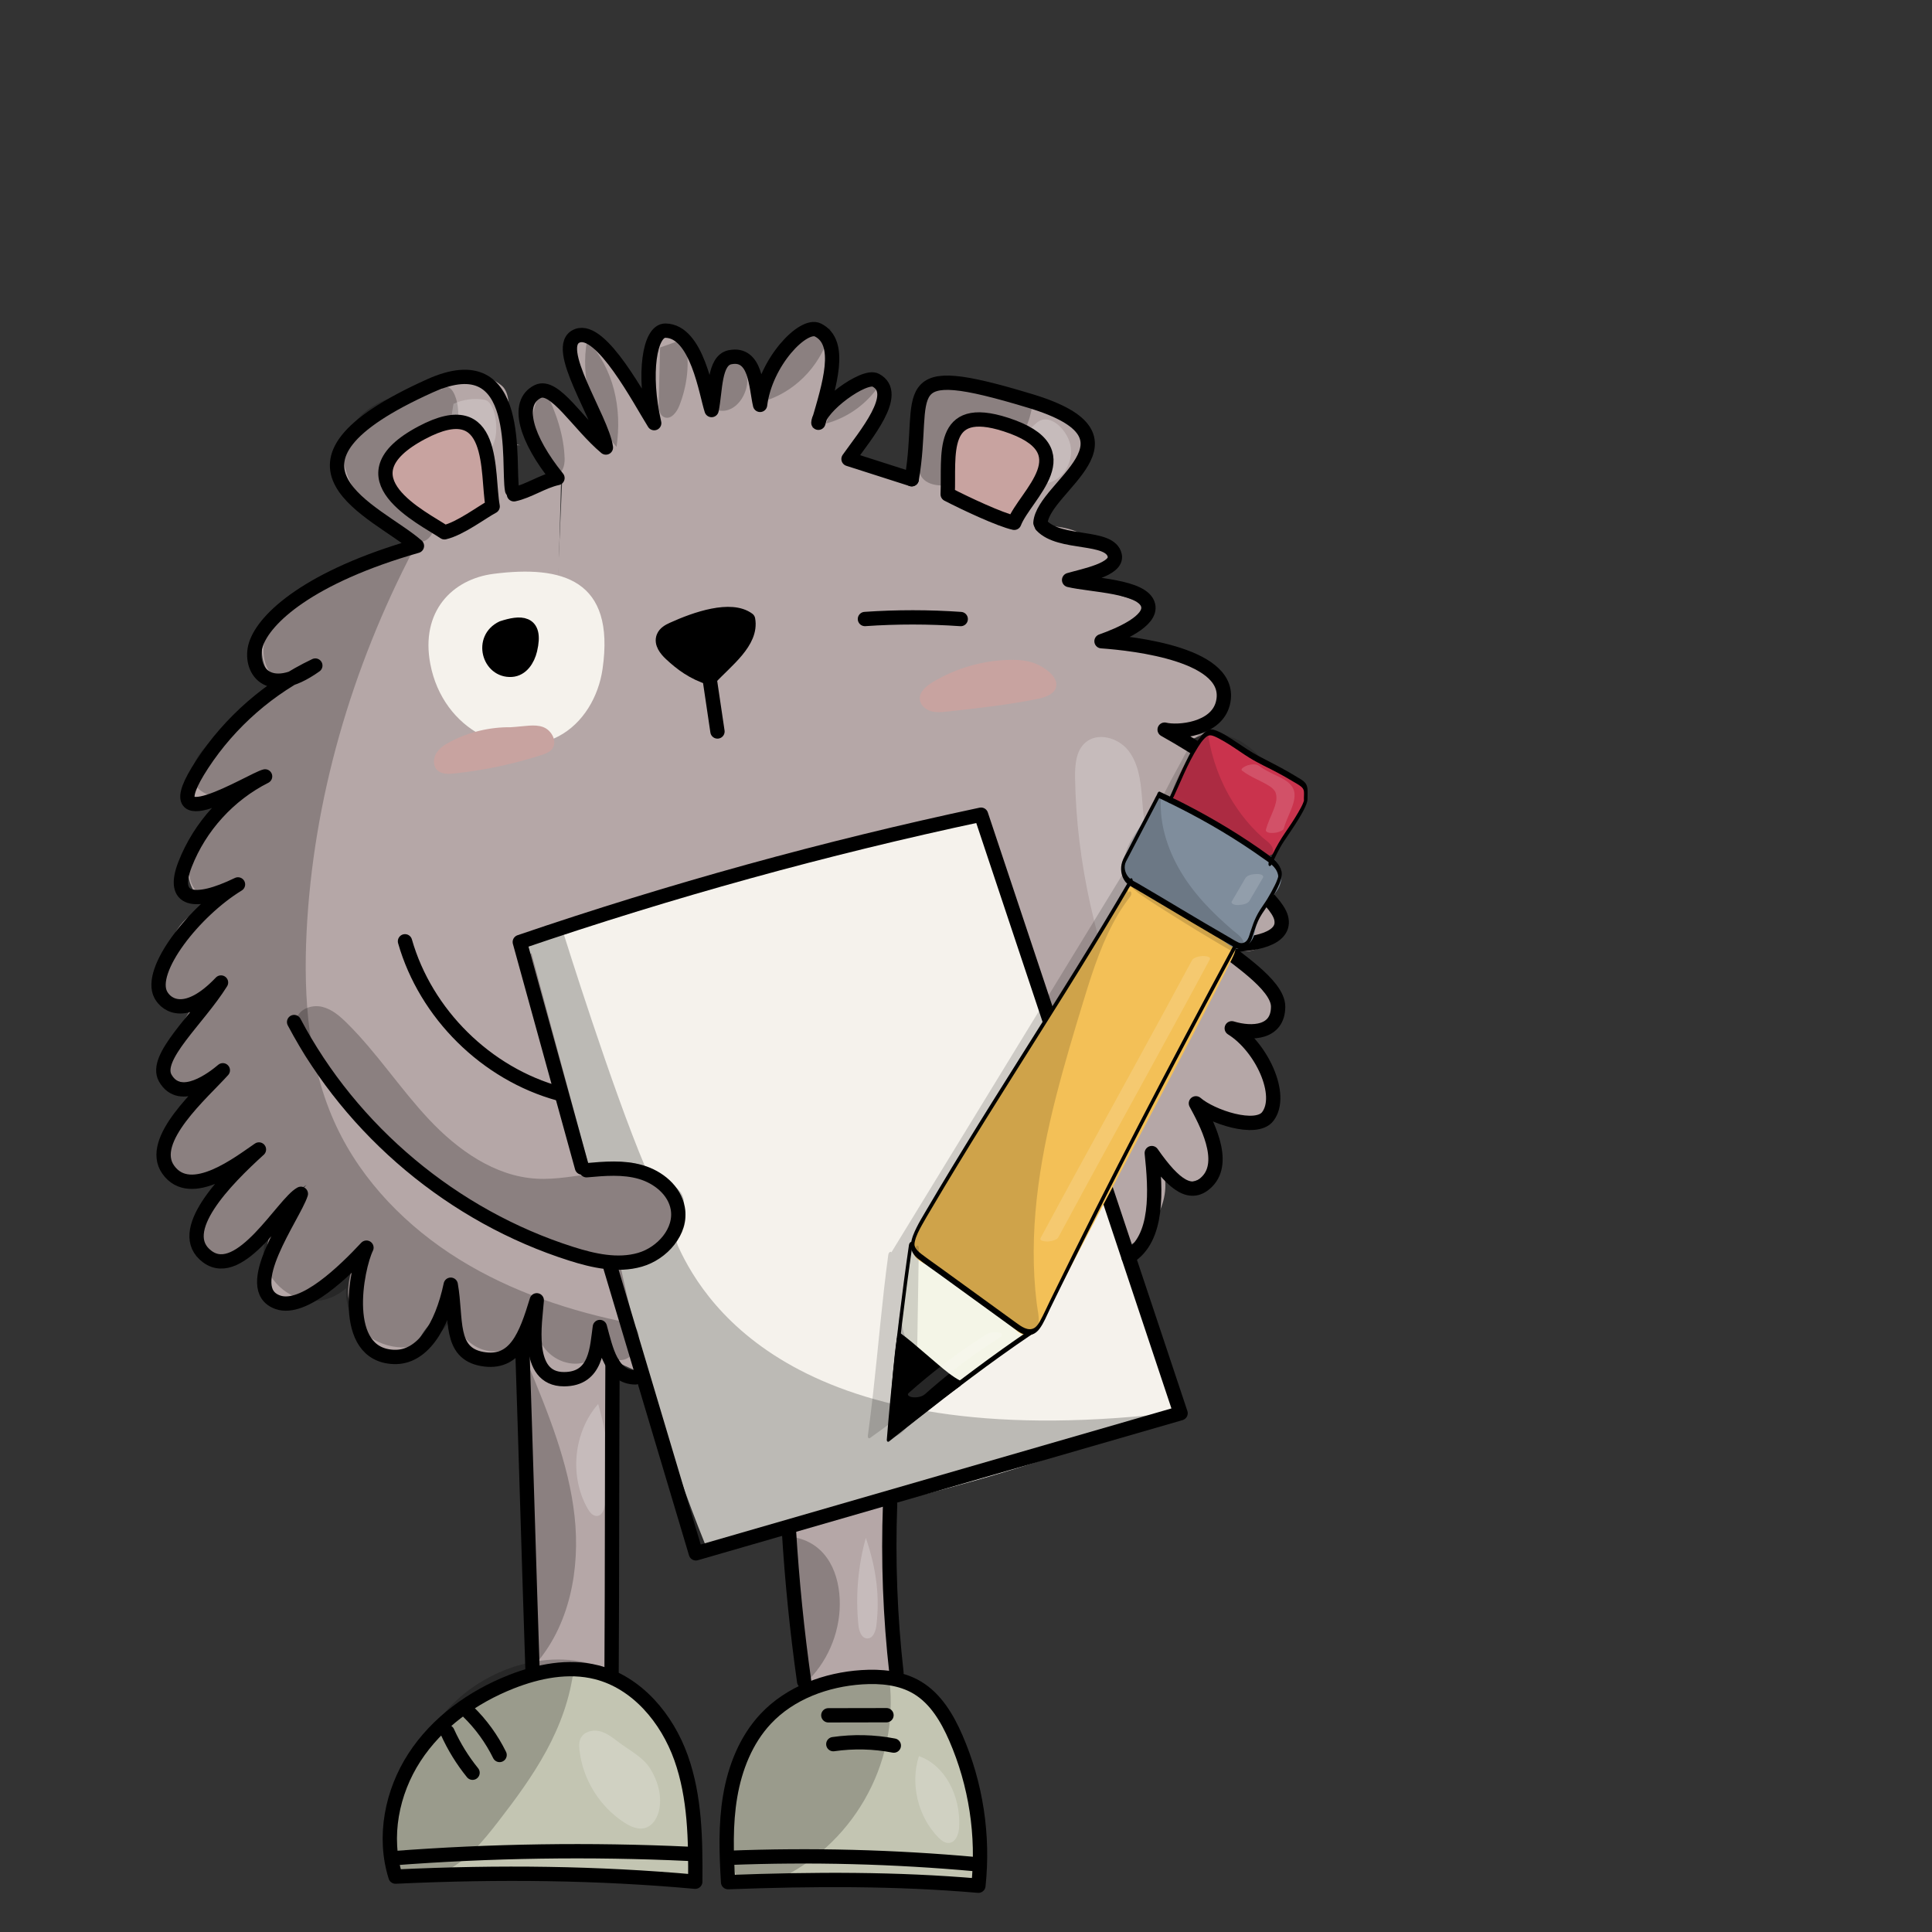 <?xml version="1.0" encoding="utf-8"?>
<!-- Generator: Adobe Adobe Illustrator 24.2.0, SVG Export Plug-In . SVG Version: 6.00 Build 0)  -->
<svg version="1.1" xmlns="http://www.w3.org/2000/svg" xmlns:xlink="http://www.w3.org/1999/xlink" x="0px" y="0px"
	 viewBox="0 0 1080 1080" style="enable-background:new 0 0 1080 1080;" xml:space="preserve">
<rect x="0" y="0" width="1080" height="1080" fill="#333333" stroke="none"/>
<style type="text/css">
	.st0{fill:#B5A7A7;}
	.st1{fill:#F5F2EC;}
	.st2{fill:#C8A3A0;}
	.st3{opacity:0.231;}
	.st4{opacity:0.231;fill:#FFFFFF;}
	.st5{fill:#FFFFFF;stroke:#000000;stroke-width:8;stroke-linecap:round;stroke-linejoin:round;stroke-miterlimit:10;}
	.st6{fill:none;stroke:#000000;stroke-width:8;stroke-linecap:round;stroke-linejoin:round;stroke-miterlimit:10;}
	.st7{fill:#C8A3A0;stroke:#000000;stroke-width:8;stroke-linecap:round;stroke-linejoin:round;stroke-miterlimit:10;}
	.st8{stroke:#000000;stroke-width:8;stroke-linecap:round;stroke-linejoin:round;stroke-miterlimit:10;}
	.st9{fill:#C3C5B2;stroke:#000000;stroke-width:8;stroke-linecap:round;stroke-linejoin:round;stroke-miterlimit:10;}
	.st10{opacity:0.212;fill:#FFFFFF;}
	.st11{opacity:0.212;}
	.st12{opacity:0.161;}
	.st13{fill:#F4F5E7;}
	.st14{fill:#F3C057;}
	.st15{fill:#7F8D9C;}
	.st16{fill:#CA334D;}
	.st17{fill:#CA344E;}
	.st18{opacity:0.149;}
	.st19{fill:#FFFFFF;}
</style>
<g id="Ebene_4">
	<path class="st0" d="M292.98,750.42c-0.91,62.18,2.08,124.41,8.97,186.21c12.29,1.32,24.58,2.64,36.87,3.96
		c1.65-59.89,3.31-119.79,4.96-179.68c30.19,14.32,62.12,24.97,94.86,31.65c0.14,50.22,3.6,100.43,10.35,150.2
		c17.39,0.83,34.78,1.67,52.17,2.5c-2.04-45.22-4.08-90.45-6.12-135.67c-1.49-32.91-0.27-71.68,26.66-90.66
		c15.64-11.02,36.01-12.03,55.14-12.38s39.38-0.75,55.6-10.9c16.22-10.15,25.5-33.95,13.67-49c-2.14,8.5,7.67,16.65,16.25,14.89
		c8.59-1.76,16.33-4.54,17.09-13.27c0.77-8.73-4.42-23.33-8.29-31.2c1.74,11.37,22.21,14.97,32.61,10.06
		c10.4-4.91,9.37-15.44,6.39-26.55c-2.99-11.11-12.38-19.72-23.05-24.01c6.79,6.57,19.44,2.89,23.8-5.49
		c4.36-8.38,1.48-14.71-4.14-22.31c-5.61-7.6-13.44-17.13-21.44-22.17c5.89,8.74,21.24,5.74,25.88-3.72
		c4.64-9.46-1.6-17.4-9.24-24.66c-7.64-7.26-15.93-14.86-25.95-18.16c12.05,5.05,32.9-5.67,35.02-18.57s-11.79-25.64-22.19-33.56
		c-10.4-7.92-23.22-11.81-35.75-15.54c12.17,5.94,30.74-5.77,30.49-19.3s-15.07-25.74-27.9-30.08c-12.83-4.34-26.77-3.29-40.26-2.18
		c7.07,3.72,24.45-9.67,25.57-17.58c1.12-7.91-12.29-8.49-19.4-12.14s-15.47-3.92-23.43-3.23c7.19,4.06,24.3-9.11,24.96-17.34
		c0.66-8.23-12.86-9.48-20.36-12.94s-16.04-3.67-24.05-4.15c3.5-9.35,11.34-16.26,17.62-24.02c6.28-7.76,11.32-18.14,7.86-27.5
		c-3.72-10.05-15.29-14.37-25.54-17.5c-10.49-3.2-20.98-6.4-31.47-9.61c-7.58-2.31-16.03-4.58-23.17-1.12
		c-9.08,4.4-11.84,16.05-11.63,26.13c0.21,10.09,2.25,20.58-1.38,29.99c-11.78-4.28-23.55-8.56-35.33-12.84
		c8.7-7.3,15.12-17.28,18.16-28.22c1.05-3.75,1.66-7.93-0.06-11.43c-2.67-5.4-10.15-6.91-15.74-4.66
		c-5.58,2.25-9.57,7.22-12.87,12.25s-6.27,10.44-10.83,14.37c1.84-14.79,9.64-29.58,11.48-44.37c0.36-2.87-5.4-6.2-7.48-8.22
		c-3.48-3.37-9.15,0.16-12.38,3.77c-9.02,10.09-16.28,21.76-21.34,34.32c-3.91-6.79-1.21-17.07-7.51-21.72
		c-5.37-3.96-13.59,0.03-16.39,6.08s-1.8,13.11-0.75,19.7c-5.09-10.63-10.18-21.25-15.27-31.88c-1.45-3.03-3.06-6.24-5.96-7.95
		c-5.74-3.39-13.51,1.31-15.77,7.57c-2.26,6.27-0.67,13.2,0.99,19.65s3.37,13.32,1.33,19.66c-9.18-12.34-18.37-24.67-27.55-37.01
		c-2.2-2.95-4.53-6.01-7.84-7.6c-3.32-1.59-7.93-1.14-9.89,1.97c-1.89,2.99-0.66,6.9,0.62,10.2c5.75,14.87,11.5,29.74,17.25,44.6
		c-6.05-10.11-14.98-18.48-25.48-23.84c-4-2.04-9.16-3.55-12.7-0.79c-3.6,2.81-3.31,8.31-2.19,12.74c2.81,11.15,8.7,21.5,16.86,29.6
		"/>
	<path class="st0" d="M313.74,265.19c-9.49,4.24-18.97,8.49-28.46,12.73c3.52-10.6-4.16-30.64-4.16-30.64s7.89-24.87-0.83-31.85
		c-15.1-12.09-37.5-5.37-54.5,3.87c-14.64,7.96-40.65,38.1-40.65,38.1s13.16,20.26,20.9,28.42c7.73,8.16,17.62,13.89,27.36,19.5
		c-24.31,7.79-49.15,15.84-69.48,31.27c-6.91,5.24-13.43,11.62-16.25,19.81c-2.82,8.2-0.94,18.52,6.25,23.36s19.23,0.98,20.39-7.62
		c-23.12,11.65-38.05,27.82-55.52,46.92c-5.55,6.06-17.13,13.53-15.18,21.51c2.33,9.52,14.69,13.5,23.99,10.42
		c9.3-3.08,16.11-10.9,22.43-18.39c-5,8.74-23.17,16.3-23.17,16.3s-14.81,16.93-19.16,26.01c-4.36,9.08-3.43,21.51,4.74,27.4
		s22.71-0.21,21.68-10.23c-7.55,8.18-17.77,13.25-27.08,19.34c-9.31,6.09-13.08,17.77-15.84,28.55s-1.59,20.65,9.49,21.7
		c10.27,0.97,18.57-8.59,22.27-18.23c-10.45,11.61-19.42,24.56-26.62,38.43c-2.77,5.34-5.3,11.75-2.72,17.19
		c3.03,6.36,11.95,7.91,18.42,5.11c6.47-2.79,11.03-8.62,15.31-14.23c-12.25,8.79-29.09,34.62-34.61,48.65s4.24,17.28,18.95,20.62
		c15.35,3.48,28.18-11.25,37.01-24.28c-14.55,9.53-26.39,23.15-33.78,38.9c-3.29,7-5.6,15.62-1.49,22.17
		c4.6,7.35,15.55,8.33,23.27,4.4c7.73-3.94,12.94-11.39,17.69-18.65c4.75-7.26,9.61-14.86,17-19.39
		c-8.38,8.35-17.04,17.14-20.7,28.39c-3.66,11.25-2.62,32.58,7.94,37.91c9.08,4.59,22.66-5.99,30.09-12.94
		c7.43-6.95,11.7-16.55,15.77-25.87c-4.83,10.39-9.75,21.17-9.95,32.63c-0.2,11.46,14.76,32.29,25.58,36.07
		c10.02,3.5,12.3-9.82,19.52-17.6s11.13-17.98,14.88-27.91c-10.17,12.82-0.87,42.55,14.98,46.64c15.85,4.09,31.41-19.21,31.78-35.85
		c0.02,0.14,0.04,0.27,0.06,0.41"/>
	<path class="st0" d="M290.87,248.88c-3.25-0.53-6.5-1.07-9.75-1.6C280.67,247.9,280.8,248.87,290.87,248.88z"/>
</g>
<g id="Ebene_8">
	<path class="st1" d="M275.96,320.77c-23.17,2.95-40.99,21.07-35.42,50.37c7.11,37.41,44.22,54.81,71.59,40.5
		c13.85-7.24,22.47-22.2,24.7-37.67C344.06,323.87,314.23,315.9,275.96,320.77z"/>
</g>
<g id="Ebene_7">
</g>
<g id="Ebene_6">
</g>
<g id="Ebene_5">
	<path class="st2" d="M285.41,406.53c-11.68-0.13-23.38,2.69-33.72,8.12c-3.03,1.59-6.05,3.51-7.82,6.43
		c-1.76,2.93-1.87,7.1,0.59,9.47c2.4,2.31,6.18,2.18,9.5,1.83c16.51-1.75,32.85-5.2,48.65-10.29c2.19-0.71,4.5-1.52,5.95-3.31
		c3.26-4.02-0.07-10.54-4.93-12.34S293.39,406.07,285.41,406.53z"/>
	<path class="st2" d="M566.67,368.85c-15.97-0.1-31.93,4.33-45.56,12.65c-3.51,2.14-7.25,5.3-6.93,9.4
		c0.25,3.18,3.06,5.69,6.12,6.61c3.06,0.92,6.33,0.58,9.51,0.23c16.9-1.85,33.83-3.7,50.49-7.11c4.39-0.9,9.65-2.84,10.18-7.29
		c0.34-2.86-1.58-5.49-3.7-7.43C582.09,371.63,575.85,368.91,566.67,368.85z"/>
</g>
<g id="Ebene_3">
	<path class="st1" d="M297.07,532.9c10.88,40.29,21.76,80.57,32.65,120.86c11.35-5.92,25.98-5.77,36.5,1.53
		c10.52,7.3,15.77,21.89,11.14,33.83c-4.63,11.93-19.46,19.2-31.35,14.47c11.25,54.6,27.43,108.18,48.26,159.88
		c89.88-19.28,180.51-38.8,264.52-76.14c-36.81-109.89-73.61-219.77-110.42-329.66c-86.94,17.88-172.7,41.56-256.51,70.8
		C292.77,531.32,293.69,534.16,297.07,532.9z"/>
</g>
<g id="Ebene_9">
</g>
<g id="Ebene_10">
	<path class="st3" d="M291.86,528.47c8.63,40.24,23.75,85.18,37.19,124.08c11.93-0.99,24.37-1.66,35.44,2.89
		c11.07,4.55,20.29,15.87,18.47,27.7c-1.27,8.24-7.57,15.02-14.9,18.99c-7.33,3.97-15.67,5.6-23.87,7.17
		c9.46,49.78,27.2,107.35,46.6,154.16c1.33,3.21,0.16-1.08,3.47,0c2.29,0.75,4.49-0.81,6.81-1.46
		c86.85-24.34,173.7-48.68,260.55-73.02c-211.22,26.59-266.63-57.48-282.44-92.04c-4.78-10.44,7.97-21.64,1.02-30.78
		c-6.6-8.68-15.32-3.89-19.57-13.93c-18.63-44.04-45.32-129.51-45.32-129.51C308.25,522.33,297.05,520.29,291.86,528.47z"/>
	<path class="st3" d="M165.84,568.99c2.02-5.26,8.72-7.46,14.21-6.17c5.49,1.3,9.95,5.19,13.96,9.16
		c16.7,16.54,29.61,36.51,45.68,53.65s36.75,31.91,60.21,33.26c11.28,0.65,22.47-1.83,33.7-3.02c11.23-1.19,23.19-0.92,32.99,4.68
		s16.5,17.92,12.53,28.5c-2.73,7.26-9.82,12.21-17.33,14.15c-7.51,1.94-15.43,1.27-23.1,0.14
		c-63.88-9.46-119.69-50.68-159.56-101.47C171.28,591.88,161.72,579.73,165.84,568.99z"/>
	<path class="st3" d="M294.94,762.12c11.42,27.6,22.95,55.66,26.24,85.35s-2.75,61.76-22.8,83.9
		C295.57,879.14,292.77,826.89,294.94,762.12z"/>
	<path class="st3" d="M441.24,858.92c4.94,26.47,8.6,53.19,10.95,80.01c11.6-11.85,17.99-28.63,17.2-45.19
		C468.61,877.18,460.67,861.08,441.24,858.92z"/>
	<path class="st3" d="M344.17,935.81c-28.92-16.38-67.77-6.64-91.25,16.89s-33.44,57.8-34.64,91.01
		C277.06,1037.44,330.35,994.52,344.17,935.81z"/>
	<path class="st3" d="M246.7,217.78c-10.99,0.7-22.18,1.77-32.28,6.17c-10.1,4.39-19.08,12.67-21.65,23.38
		c-2.53,10.5,1.47,21.72,8.05,30.28c6.59,8.56,15.53,14.95,24.33,21.21c3.61,2.56,8.09,5.25,12.18,3.56
		c3.48-1.44,5.02-5.42,6.15-9.01c5.07-16.18,8.93-32.73,11.55-49.48c0.96-6.13,1.75-12.41,0.56-18.49S250.9,213.35,246.7,217.78z"/>
	<path class="st3" d="M577.22,225.28c-10.56,0.05-19.64-6.91-29.19-11.43c-9.55-4.52-22.89-5.76-28.94,2.89
		c-2.8,4.01-3.25,9.15-3.6,14.03c-0.62,8.66-1.24,17.33-1.87,25.99c-0.2,2.8-0.38,5.72,0.72,8.3c2.97,6.95,12.76,7.22,20.05,5.23
		C556.02,264.39,574.58,248.22,577.22,225.28z"/>
	<path class="st3" d="M304.16,216.73c-9.65,13.11-9.03,32.79,1.41,45.27c1.35,1.61,3.11,3.22,5.21,3.13
		c3.73-0.16,4.97-5.06,4.85-8.79C315.24,243.79,311.32,231.38,304.16,216.73z"/>
	<path class="st3" d="M328.18,190.19c-3.81,20.99,2.43,43.57,16.47,59.64C347.78,228.51,343.28,206.15,328.18,190.19z"/>
	<path class="st3" d="M383.02,189.3c-4.68,1.65-9.35,3.29-14.03,4.94c-0.26,10.28-0.52,20.56-0.78,30.84
		c-0.08,3.12,0.3,6.98,3.18,8.17c3.61,1.48,6.88-2.72,8.31-6.34C384.16,215.59,385.83,203.18,383.02,189.3z"/>
	<path class="st3" d="M408.85,198.12c-1.38,4.82-5.62,8.15-9.19,11.66c-3.58,3.51-6.89,8.33-5.64,13.18
		c1.34,5.23,7.92,7.88,13.04,6.18c5.12-1.69,8.63-6.64,10.06-11.85C418.54,212.1,418.23,206.59,408.85,198.12z"/>
	<path class="st3" d="M428.14,223.95c17.94-5.82,32.23-21.7,36.14-40.15c-10.07-0.88-20.45,3.23-27.18,10.77
		C430.36,202.11,427.44,212.89,428.14,223.95z"/>
	<path class="st3" d="M461.84,236.73c12.93-3.46,24.38-12.17,31.15-23.72C479.33,213.77,466.18,221.04,461.84,236.73z"/>
	<path class="st3" d="M231.31,306.91c-24.85,6.46-50.55,13.85-69.71,30.95c-6.37,5.68-12.04,12.68-13.83,21.02s1.25,18.13,8.75,22.2
		c7.5,4.06,18.83-0.32,19.91-8.78c-20.6,11.61-39.94,25.47-57.56,41.24c-6.81,6.1-13.97,14.91-10.57,23.4
		c2.77,6.91,11.71,9.55,18.92,7.71c7.21-1.84,13.05-6.97,18.6-11.93c-14.92,8.77-27.3,21.82-35.28,37.17
		c-4.12,7.91-7.01,17.7-2.72,25.52c4.29,7.82,18.52,8.85,20.91,0.25c-16.05,9.25-29.28,23.33-37.49,39.94
		c-2.8,5.66-4.97,12.63-1.72,18.05c3.19,5.34,10.63,6.8,16.58,4.99c5.95-1.81,10.77-6.11,15.37-10.29
		c-9.04,10.58-17.1,21.98-24.07,34.03c-3.03,5.25-5.91,11.67-3.25,17.12c2.67,5.48,10.07,7.21,15.9,5.42
		c5.83-1.79,10.44-6.17,14.82-10.42c-11.56,10.23-21.07,22.77-27.81,36.66c-2.6,5.35-4.83,11.41-3.2,17.13
		c2.77,9.75,15.8,13.26,25.22,9.54s15.95-12.25,21.99-20.39c-12.13,11.97-21.86,26.38-28.43,42.1c-2.02,4.82-3.75,10.26-1.98,15.17
		c2.77,7.71,13.16,10.18,20.82,7.29s13.23-9.46,18.64-15.61c5.41-6.15,11.47-12.44,19.43-14.4c-13.79,2.86-23.98,17.51-21.89,31.44
		c2.09,13.92,16.11,24.94,30.14,23.69s25.88-14.55,25.53-28.62c-10.59,9.8-13.06,27.24-5.6,39.59
		c7.46,12.35,24.04,18.28,37.64,13.47c13.6-4.81,22.76-19.86,20.79-34.15c-8.55,13.42,0.14,34.21,15.7,37.54
		c15.56,3.34,32.01-12.06,29.71-27.81c-3.31,8.46-2.78,18.62,2.49,26.02s15.53,11.24,24.02,8.01c8.49-3.23,13.63-13.96,9.86-22.22
		c-6.58,7.12-1.11,21.32,8.59,21.37s14.66-15.61,6.31-20.55c-33.68-6.62-66.82-17.63-96-35.7c-29.19-18.07-54.33-43.53-68.87-74.62
		c-15.6-33.34-18.38-71.3-16.6-108.06C174.99,446.97,196.52,373.45,231.31,306.91z"/>
	<path class="st4" d="M579.42,236.42c-6.23,5.47-12.88,12.27-12.33,20.53c0.59,8.85,10.8,15.33,19.33,12.89s13.8-12.35,11.95-21.03
		C596.52,240.14,586.56,230.16,579.42,236.42z"/>
	<path class="st4" d="M270.83,223.47c-5.83-1.02-11.96-0.21-17.32,2.28c-1.2,6.89-2.36,14.2,0.27,20.68
		c2.63,6.48,10.59,11.31,16.77,8.04c3.74-1.98,5.73-6.25,6.47-10.42C278.47,235.87,275.92,224.36,270.83,223.47z"/>
	<path class="st4" d="M643.66,470.95c-4.25-7.94-4.64-17.29-5.38-26.27c-0.73-8.98-2.11-18.45-7.79-25.43
		c-5.68-6.99-17.08-10.06-23.83-4.08c-5.27,4.67-5.78,12.59-5.68,19.63c0.69,47.67,12.03,94.83,29.95,139.01
		c1.94,4.78,4.04,9.66,7.63,13.36c3.59,3.71,9.04,6.06,13.99,4.6c8.52-2.51,10.5-13.55,10.49-22.43
		C663.03,532.96,657.09,496.04,643.66,470.95z"/>
	<path class="st4" d="M334.38,784.86c-13.8,15.75-16.25,40.42-5.81,58.57c1.2,2.09,3.11,4.36,5.48,3.98
		c2.44-0.38,3.52-3.23,4.06-5.64C341.57,826.09,341.45,809.63,334.38,784.86z"/>
	<path class="st4" d="M484,859.68c-4.39,15.83-5.8,32.47-4.14,48.81c0.33,3.28,1.75,7.45,5.05,7.41c3.17-0.04,4.57-3.96,4.97-7.1
		C491.81,893.35,490.13,877.46,484,859.68z"/>
	<line class="st3" x1="392.01" y1="696.93" x2="389.58" y2="701.45"/>
</g>
<g id="Ebene_2">
	<path class="st6" d="M325.33,652.65c-11.59-42.02-23.17-84.04-34.76-126.06C375,497.78,461.14,474,548.4,455.41
		c37.18,111.53,74.37,223.07,111.55,334.6c-90.32,26.11-180.63,52.21-270.95,78.32c-15.91-53.25-31.82-106.5-47.72-159.76"/>
	<path class="st6" d="M164.41,571.33c32.2,61.05,89.09,108.63,154.88,129.52c12.44,3.95,25.88,6.98,38.42,3.38
		s23.44-15.92,21.17-28.77c-1.77-10.02-10.91-17.44-20.68-20.27s-20.19-1.93-30.32-1.02"/>
	<path class="st6" d="M312.59,611.38c-40.74-11.12-74.6-44.59-86.2-85.19"/>
	<path class="st6" d="M286.27,273.99c-2.7-13.89,6.92-82.08-45.86-58.33c-99.49,44.77-29.66,69.95-7.34,89.51
		c-60.07,17.18-85.32,40.45-90.03,55.12c-4.19,13.08,6.09,31.08,33.23,11.76c-25.58,12.15-47.72,31.47-63.23,55.17
		c-29.32,44.81,28.03,8.38,35.15,6.79c-20.23,10.18-36.49,28.03-44.72,49.13c-7.98,20.45,4.97,23.15,29.57,11.25
		c-24.52,14.96-50.45,48.08-43.16,61.7c3.44,6.44,14.67,13.1,33.67-6.86c-12.85,20.61-37.81,41.85-31.15,53.46
		c8.35,14.57,27.16-0.15,32.16-4.4c-11.14,12.44-42.22,39.02-30.53,55.54c12.62,17.84,40.51-4.4,50.72-11.27
		c-18.37,16.67-47.53,46.04-28.88,59.89c18.58,13.8,42.43-29.74,52.31-35.1c-4.03,12.39-34.43,53.21-12.76,60.66
		c14.32,4.92,37.18-17.45,49.43-30.57c-5.59,11.48-15.09,59.91,15.28,61.1c15.74,0.62,26.78-16.52,31.83-40.38
		c3.43,19.27-1.01,38.16,17.54,41.52c18.55,3.36,24.53-12.99,30.55-32.8c-0.81,11.68-6.76,44.1,15.21,44.1
		c18.38,0,18.4-17.83,20.06-29.17c3.45,12.74,6.48,28.05,19.89,28.16"/>
	<path class="st6" d="M582.22,293.73c10.41,11.17,38.46,5.09,40.93,16.79c1.64,7.8-17.29,11.3-25.51,13.71
		c12.21,2.95,41.64,3.28,44.18,14.15c2.04,8.75-15.64,16.39-26.07,20.07c18.32,1.29,74.52,7.55,67.87,34.62
		c-3.65,14.86-25.22,16.64-32.58,14.8c40.03,22.6,63.35,43.21,60.02,53.61c-2.94,9.18-25.32,18.8-35.21,13.53
		c12.25,9.01,37.28,27.2,40.25,37.88c3.3,11.86-14.79,15.87-33.94,15.22c6.35,6.32,32.32,21.99,32.32,34.58
		c0,14.67-14.36,15.63-25.92,12.13c16.62,10.34,29.24,37.4,20.13,49.31c-6.51,8.5-31.59,0.11-40.17-7.37
		c5.58,10.32,17.61,32.39,6.21,43.8c-8.71,8.71-18,2.52-30.88-15.98c2.19,20.51,3.93,47.81-13,58.09"/>
	<path class="st6" d="M509.66,267.89c8.39-48.56-12.19-67.54,66.57-43.65c67.45,20.46,6.96,47.56,5.38,68"/>
	<path class="st6" d="M287.3,276.32c8.11-1.7,16.22-7.39,24.33-9.09c-17.65-21.89-23.67-41.94-11.11-48.3
		c9.44-4.78,22.66,18.22,38.18,31.24c-2.18-16.09-30.58-56.89-15.95-62.46c13.46-5.13,34.88,35.99,42.95,48.83
		c-6.33-27.52-2.57-51.83,6.29-51.71c17.74,0.23,22.77,35.26,25.79,44.39c2.28-10.82,1.29-27.73,10.28-29.52
		c14.59-2.91,14.47,16.47,16.83,26.63c2.95-23.91,24.12-45.98,32.33-41.86c14.08,7.07,6.41,30.72,0.26,51.86
		c0.49-8.81,25.55-27.22,32.01-23.82c14.21,7.47-5.95,30.99-15.16,44.07c11.77,3.77,23.55,7.54,35.32,11.31"/>
	<path class="st7" d="M248.46,297.56c-11.89-8.11-59.77-30.69-12.68-55.69c41.86-22.23,36.21,22.57,39.62,41.22
		C269.36,286.29,257.34,295.49,248.46,297.56z"/>
	<path class="st7" d="M529.76,276.32c0.94-21.82-5.01-51.12,32.51-39c44.6,14.4,10.67,39.34,4.7,54.93
		C558.97,290.49,539.97,281.59,529.76,276.32z"/>
	<path class="st8" d="M396.98,378.98c8.83-9.6,23.48-20.15,21.2-32.69c-9.56-7.08-29.09-0.43-42.18,5.54
		c-2.08,0.95-4.28,2.17-5.11,4.3c-1.32,3.36,1.41,6.86,4.05,9.33C380.91,371.05,387.5,375.99,396.98,378.98z"/>
	<path class="st6" d="M396.75,379.78c1.44,9.71,2.88,19.41,4.32,29.12"/>
	<path class="st8" d="M280.85,351.04c-12.59,5.96-7.48,24.19,5.09,23.38c5.6-0.36,9.07-5.7,10.37-11.16
		C300.21,346.91,290.55,347.91,280.85,351.04z"/>
	<path class="st6" d="M291.86,749.53c1.96,58.21,3.92,127.36,5.88,185.58"/>
	<path class="st6" d="M342.4,762.15c-0.34,56.16-0.18,116.8-0.53,172.96"/>
	<path class="st6" d="M441.02,855.58c1.72,28.23,4.55,56.38,8.51,84.38"/>
	<path class="st6" d="M497.57,840.94c-1.17,31.42,0.03,62.93,3.56,94.17"/>
	<path class="st9" d="M221.1,1049.04c-6.99-22.16-2.08-47.15,10.58-66.65s32.44-33.72,54.05-42.25c15.15-5.98,31.98-9.33,47.77-5.34
		c22.64,5.73,39.41,25.87,47.23,47.87c7.82,22,8.11,45.87,7.92,69.22C334.32,1046.99,279.6,1046.28,221.1,1049.04z"/>
	<path class="st6" d="M219.23,1038.8c55.23-4.24,110.73-5.07,166.06-2.48"/>
	<path class="st6" d="M261.77,956.88c7.15,6.98,13.1,15.19,17.51,24.16"/>
	<path class="st6" d="M250.11,968.17c3.68,8.16,8.41,15.85,14.05,22.8"/>
	<path class="st9" d="M407.01,1052.14c-0.97-16.04-1.52-32.25,1.17-48.09c2.69-15.85,8.85-31.46,19.84-43.19
		c13.67-14.6,33.81-21.98,53.77-23.28c10.65-0.69,21.82,0.34,30.98,5.82c10.29,6.15,16.74,17.08,21.53,28.08
		c11.25,25.84,15.65,54.63,12.63,82.65C501.35,1050.2,455.42,1050.31,407.01,1052.14z"/>
	<path class="st6" d="M407.2,1038.55c46.19-1.82,92.5-0.63,138.54,3.56"/>
	<path class="st6" d="M463.04,958.87c10.84-0.02,21.68-0.04,32.51-0.06"/>
	<path class="st6" d="M465.83,974.99c11.21-1.62,22.69-1.35,33.82,0.8"/>
	<path class="st6" d="M483.5,346.03c17.82-1.23,35.73-1.22,53.55,0.02"/>
</g>
<g id="Ebene_11">
	<path class="st10" d="M345.12,973.37c-3.14-2.4-6.42-4.87-10.28-5.7c-3.86-0.83-8.49,0.48-10.24,4.03
		c-1.01,2.04-0.91,4.44-0.66,6.7c1.83,16.33,11.34,31.63,25.18,40.5c3.36,2.16,7.37,4,11.24,3.01c4.7-1.2,7.46-6.2,8.27-10.98
		c1.31-7.69-1.03-15.67-5.18-22.28C359.31,982.05,352.25,978.83,345.12,973.37z"/>
	<path class="st10" d="M513.67,981.69c-4.92,15.57-0.6,33.69,10.8,45.38c1.62,1.66,3.64,3.3,5.96,3.15
		c3.93-0.26,5.58-5.15,5.76-9.08C536.99,1003.6,528.08,986.66,513.67,981.69z"/>
	<path class="st11" d="M320.8,932.38c-24.85,0.03-49.58,9.24-68.39,25.47s-31.55,39.34-35.22,63.92c-1.1,7.36-1.17,15.63,3.59,21.35
		c6.13,7.36,17.74,7.26,26.54,3.51c13.14-5.6,22.59-17.22,31.33-28.53C297.77,993.34,316.68,966.75,320.8,932.38z"/>
	<path class="st11" d="M497.19,938.86c-21.62-0.54-44.99,0.52-62.01,13.87c-12.35,9.69-19.57,24.76-22.77,40.13
		c-3.2,15.37-2.77,31.24-2.33,46.94c0.09,3.13,0.22,6.42,1.84,9.11c2.11,3.5,6.42,5.21,10.5,5.18c4.08-0.02,8.01-1.52,11.73-3.2
		C475.28,1032.4,502.91,987.38,497.19,938.86z"/>
</g>
<g id="Ebene_12">
	<g>
		<g id="Ebene_8_1_">
			<g class="st12">
				<path d="M497.55,701.3c-4.58,33.58-6.49,65.01-11.42,101.11c32.91-23.53,67.46-51.34,92.06-85.5
					c16.34-22.7,28.23-49.12,40.73-74.88c26.51-54.61,56.27-107.06,89.04-156.89c-5.28,0.1-8.55-7.8-7.01-13.49s5.96-9.5,9.95-13.27
					c3.99-3.77,8.01-8.43,8.25-14.44c-9.39-12.34-19.06-26.74-32.8-30.71c-15.09-4.36-14.8-6.92-27.5,17.4
					c-1.31,2.51-8.5,15.33-10.05,20.13c-19.08,59-11.93,43.53-20.52,36.78"/>
				<g>
					<path d="M496.57,701.34c-3.5,25.73-5.6,51.74-8.51,77.58c-0.88,7.86-1.84,15.7-2.91,23.52c-0.13,0.96,0.29,2.05,1.22,1.39
						c19.15-13.7,37.93-28.14,55.39-44.47c17.45-16.33,33.51-34.58,46.47-55.74c13.45-21.94,24.04-45.98,35.55-69.3
						c11.93-24.17,24.5-47.91,37.69-71.18c13.23-23.33,27.08-46.19,41.53-68.52c1.8-2.78,3.61-5.56,5.43-8.33
						c0.39-0.59,1.04-2.82-0.21-2.84c-4.22-0.06-6.81-5.32-6.64-9.66c0.21-5.64,5.05-9.77,8.49-13c3.68-3.45,7.45-7.21,9.19-12.45
						c0.42-1.26,0.7-2.59,0.82-3.94c0.15-1.62-0.36-2.14-1.28-3.36c-1.66-2.2-3.3-4.4-4.97-6.59c-6.49-8.48-13.72-17.19-23.05-21.41
						c-3.54-1.6-7.39-2.59-11.08-3.58c-2.21-0.59-4.53-1.1-6.73-0.43c-2.28,0.7-4.07,2.61-5.55,4.59c-2.74,3.66-4.91,7.91-7.1,12.02
						c-3.84,7.23-8.04,14.32-11.32,21.92c-2.18,5.06-3.62,10.63-5.31,15.94c-1.5,4.73-2.99,9.46-4.48,14.19
						c-0.96,3.05-1.92,6.11-2.93,9.14c-0.35,1.04-0.7,2.08-1.07,3.11c-0.13,0.37-0.27,0.73-0.41,1.09c-0.06,0.17-0.13,0.34-0.2,0.51
						c0.18-0.44-0.05,0.1-0.09,0.19c-0.11,0.25-0.23,0.48-0.34,0.73c-0.04,0.09-0.09,0.17-0.14,0.26c-0.19,0.36,0.19-0.3-0.01,0.02
						c-0.22,0.35-0.06,0.06-0.05,0.1c0.02,0.11,0.09-0.02-0.05,0.03c0.23-0.08,0.11-0.1,0.15-0.02c-0.14-0.21-0.34-0.41-0.49-0.62
						c-0.1-0.15-0.19-0.32-0.46-0.8c-0.25-0.43-0.49-0.87-0.75-1.29c-0.6-1-1.25-1.96-2.02-2.8c-0.42-0.46-0.88-0.88-1.36-1.26
						c-1.19-0.94-2.45,2.15-1.47,2.92c0.79,0.63,1.5,1.36,2.13,2.19c0.56,0.73,1.02,1.47,1.34,2.03c0.51,0.9,1.13,2.57,2.13,2.9
						c1.52,0.51,2.52-2.06,3.01-3.23c1.57-3.76,2.73-7.76,3.97-11.68c2.58-8.15,5.14-16.3,7.75-24.43c1.21-3.78,2.4-7.39,4.1-10.9
						c1.62-3.33,3.35-6.58,5.09-9.82c3.42-6.34,6.52-13.06,10.53-18.94c1.21-1.77,2.57-3.63,4.44-4.51
						c1.56-0.74,3.31-0.62,4.98-0.28c2.55,0.52,5.06,1.41,7.57,2.16c3.92,1.17,7.57,2.77,11.05,5.24
						c7.28,5.19,13.08,12.78,18.63,20.14c1.39,1.84,2.77,3.69,4.16,5.52c-0.09-0.33-0.19-0.66-0.28-0.99
						c-0.31,5.37-4.13,9.34-7.48,12.53c-3.39,3.22-7,6.37-9.23,10.82c-1.87,3.74-2.46,8.05-1.1,12.28c1.18,3.67,3.81,6.71,7.36,6.76
						c-0.07-0.95-0.14-1.89-0.21-2.84c-14.52,22.09-28.46,44.69-41.79,67.76c-13.31,23.04-26.01,46.56-38.08,70.51
						c-11.74,23.3-22.31,47.47-35.07,70.07c-12.4,21.97-27.63,41.12-44.94,58.14c-17.09,16.8-35.67,31.58-54.69,45.47
						c-2.33,1.7-4.67,3.39-7.01,5.06c0.41,0.46,0.82,0.92,1.22,1.39c3.56-26.17,5.76-52.6,8.69-78.89
						c0.83-7.42,1.73-14.83,2.73-22.21C498.84,698.96,496.82,699.56,496.57,701.34L496.57,701.34z"/>
				</g>
			</g>
		</g>
		<g id="Ebene_3_1_">
			<g>
				<g>
					<path d="M501.64,751.1c-0.67,17.21-2.36,34.3-5.06,51.15c-0.15,0.93,0.31,2.11,1.22,1.39c11.87-9.39,23.75-18.77,35.62-28.16
						c0.55-0.44,1.25-2.25,0.49-2.89c-9.99-8.5-19.98-17.01-29.97-25.51c-1.16-0.99-2.43,2.11-1.47,2.92
						c9.99,8.5,19.98,17.01,29.97,25.51c0.16-0.96,0.33-1.93,0.49-2.89c-11.87,9.39-23.75,18.77-35.62,28.16
						c0.41,0.46,0.82,0.92,1.22,1.39c2.74-17.13,4.46-34.52,5.13-52.01c0.03-0.68-0.36-1.37-1-1.13
						C501.98,749.27,501.66,750.36,501.64,751.1L501.64,751.1z"/>
				</g>
			</g>
		</g>
		<g id="Ebene_4_1_">
			<g>
				<path class="st13" d="M509.82,699.39c0.42,8.57-2.27,16.73-3.87,25.02s-1.91,17.76,2.58,24.84c3.33,5.25,8.69,8.22,13.12,12.3
					c4.5,4.15,8.84,9.89,14.51,9.89c3.42,0,6.42-2.19,9.21-4.3c9.12-6.91,18.25-13.81,27.37-20.72
					c-21.61-13.03-42.22-28.35-61.46-45.68"/>
				<g>
					<path class="st13" d="M508.8,699.86c0.41,9.62-3.02,18.43-4.35,27.7c-1.25,8.65-0.79,18.42,4.94,25.33
						c2.66,3.2,5.99,5.51,9.11,8.05c2.91,2.37,5.45,5.22,8.26,7.74c2.59,2.32,5.51,4.32,8.83,4.43c4.4,0.15,8.1-3.09,11.52-5.68
						c8.62-6.53,17.25-13.05,25.87-19.58c0.68-0.52,1.24-2.48,0.28-3.06c-16.81-10.14-33.01-21.65-48.43-34.43
						c-4.34-3.59-8.61-7.29-12.82-11.08c-1.13-1.01-2.42,2.07-1.47,2.92c15.05,13.55,30.93,25.88,47.47,36.86
						c4.68,3.11,9.42,6.1,14.2,8.98c0.09-1.02,0.19-2.04,0.28-3.06c-7.35,5.56-14.69,11.12-22.03,16.67
						c-1.83,1.39-3.66,2.78-5.5,4.16c-1.74,1.31-3.51,2.6-5.51,3.37c-3.42,1.3-6.79,0.12-9.76-2.2c-2.79-2.18-5.16-5-7.83-7.37
						c-2.91-2.59-6.12-4.73-8.95-7.45c-2.93-2.82-5.16-6.3-6.19-10.51c-1.04-4.26-1-8.72-0.48-13c1.24-10.01,5.03-19.4,4.59-29.75
						C510.73,696.61,508.73,698.34,508.8,699.86L508.8,699.86z"/>
				</g>
			</g>
		</g>
		<g id="Ebene_5_1_">
			<g>
				<path class="st14" d="M629.15,499.5c-37.86,61.23-75.83,119.36-111.66,182.2c-2.16,3.79-7.11,12.7-6.16,17.23
					c1,4.82,9.28,6.74,12.82,9.71c15.22,12.79,25.14,18.4,42.26,31.29c1.38,1.04,8.91,11.08,14.99-0.79
					c32.46-63.34,108.82-205.49,108.22-207.91c-0.48-1.94-1.77-3.72-3.37-4.59c-14.74-8.04-28.26-21.14-43.83-28.3
					c-4.9-2.26-12.09-3.04-13.64,2.55"/>
				<g>
					<path class="st14" d="M628.66,498.33c-8.16,13.2-16.38,26.34-24.62,39.48c-8.14,12.97-16.29,25.92-24.41,38.9
						c-8.1,12.95-16.17,25.93-24.17,38.98c-8.06,13.16-16.04,26.37-23.89,39.69c-3.95,6.71-7.88,13.45-11.77,20.21
						c-2.82,4.92-5.79,9.78-7.91,15.18c-0.9,2.29-1.75,4.87-1.72,7.46c0.03,2.33,1.04,4.2,2.69,5.6c1.88,1.6,4.06,2.64,6.18,3.71
						c1.04,0.53,2.08,1.05,3.08,1.67c1.16,0.71,2.18,1.65,3.25,2.53c9.55,7.87,19.63,14.74,29.61,21.85
						c2.84,2.03,5.67,4.08,8.48,6.16c1.44,1.07,2.68,2.15,4,3.38c2.8,2.61,6.42,4.57,9.81,2.56c3.77-2.24,5.62-7.32,7.68-11.34
						c1.8-3.5,3.61-6.99,5.42-10.48c4.11-7.92,8.24-15.83,12.38-23.73c4.54-8.67,9.09-17.32,13.65-25.98
						c4.77-9.07,9.55-18.13,14.33-27.19c4.73-8.96,9.46-17.92,14.18-26.88c4.49-8.51,8.98-17.03,13.46-25.55
						c3.98-7.56,7.95-15.13,11.91-22.7c3.27-6.25,6.53-12.52,9.77-18.8c2.3-4.47,4.59-8.93,6.83-13.44
						c1.18-2.39,2.48-4.78,3.41-7.33c0.88-2.43-0.72-5.09-2.51-6.55c-1.21-0.98-2.66-1.61-3.97-2.39c-1.39-0.83-2.77-1.69-4.14-2.58
						c-2.77-1.8-5.48-3.7-8.18-5.64c-5.46-3.91-10.85-7.96-16.45-11.59c-2.79-1.81-5.63-3.52-8.54-5.05
						c-2.49-1.31-5.01-2.57-7.7-3.14c-4.39-0.93-9.34-0.17-10.92,5.15c-0.17,0.57-0.32,1.72,0.35,2.03c0.65,0.3,1.23-0.68,1.4-1.23
						c0.64-2.15,2.7-2.82,4.55-2.95c2.31-0.17,4.65,0.37,6.85,1.26c5.72,2.31,11.16,5.89,16.37,9.45
						c5.42,3.71,10.68,7.7,16.07,11.47c2.6,1.82,5.23,3.59,7.91,5.24c2.5,1.54,5.86,2.6,7.06,5.84c0.19,0.52,0.1,0.68,0.14,0.16
						c0.02-0.29,0.06-0.54,0.02-0.32c0.07-0.4,0.15-0.47,0.02-0.15c-0.05,0.13-0.11,0.27-0.15,0.41c-0.08,0.26,0.22-0.5,0.06-0.16
						c-0.04,0.1-0.08,0.2-0.12,0.29c-0.47,1.08-0.97,2.13-1.48,3.19c-1.82,3.79-3.73,7.52-5.63,11.25
						c-2.84,5.56-5.71,11.1-8.59,16.63c-3.63,6.96-7.27,13.92-10.92,20.87c-4.21,8.02-8.43,16.04-12.65,24.05
						c-4.54,8.61-9.08,17.21-13.62,25.82c-4.68,8.88-9.37,17.76-14.05,26.64c-4.57,8.67-9.14,17.35-13.7,26.03
						c-4.26,8.11-8.52,16.23-12.76,24.36c-3.75,7.19-7.5,14.39-11.22,21.61c-0.82,1.58-1.63,3.16-2.44,4.75
						c-1.13,2.21-2.32,4.64-4.47,5.71c-3.12,1.55-6.31-0.86-8.68-3.21c-1.55-1.53-3.31-2.72-5.02-3.98
						c-2.66-1.96-5.34-3.89-8.03-5.81c-4.82-3.42-9.67-6.76-14.46-10.23c-5.02-3.63-9.94-7.42-14.75-11.42
						c-1.86-1.55-3.74-2.71-5.84-3.77c-2.05-1.04-4.26-2.01-6.04-3.62c-1.5-1.36-2.08-2.81-1.72-4.89c0.43-2.44,1.44-4.74,2.46-6.9
						c2.59-5.49,5.78-10.61,8.77-15.8c7.59-13.15,15.33-26.18,23.16-39.14c7.74-12.82,15.58-25.56,23.47-38.26
						c7.92-12.75,15.89-25.45,23.86-38.15c7.98-12.71,15.96-25.41,23.91-38.15c3.89-6.23,7.77-12.47,11.63-18.72
						c0.38-0.62,0.77-1.59,0.4-2.37C629.71,497.6,629,497.78,628.66,498.33L628.66,498.33z"/>
				</g>
			</g>
		</g>
		<g id="Ebene_6_1_">
			<g>
				<path class="st15" d="M646.84,448.79c-6.48,9.37-12.16,19.47-16.94,30.13c-1.19,2.66-2.35,5.67-1.61,8.62
					c0.84,3.33,3.77,5.38,6.45,7.08c16.26,10.31,33.07,19.19,49.32,29.5c3.35,2.12,6.66,5.75,10.18,4.41
					c2.89-1.1,5.69-3.81,6.2-7.26c1.46-9.84,7.98-18.56,12.3-23.67c2.01-2.38,3.02-6.01,2.53-9.36c-0.63-4.32-4.32-7.18-7.67-9.43
					c-19.23-12.87-39.31-24-59.98-33.25"/>
				<g>
					<path class="st15" d="M646.35,447.63c-5.1,7.39-9.74,15.21-13.81,23.41c-1.03,2.08-2.03,4.18-3,6.31
						c-0.9,1.99-1.78,3.99-2.23,6.2c-0.42,2.02-0.38,4.24,0.41,6.19c0.75,1.84,2.07,3.27,3.51,4.42c3.41,2.73,7.3,4.81,10.97,7.03
						c3.98,2.41,7.99,4.76,12,7.1c8.02,4.67,16.07,9.28,24.02,14.15c1.91,1.17,3.84,2.32,5.71,3.57c1.52,1.01,2.94,2.22,4.49,3.16
						c1.36,0.82,2.9,1.47,4.43,1.3c1.63-0.18,3.19-1.13,4.49-2.18c1.33-1.08,2.48-2.53,3.22-4.2c0.77-1.75,0.91-3.67,1.38-5.54
						c0.97-3.84,2.66-7.38,4.61-10.64c1.7-2.84,3.66-5.48,5.72-7.99c1.13-1.38,2.19-2.72,2.92-4.45c0.78-1.87,1.23-3.95,1.21-6.06
						c-0.03-4.21-2.13-7.42-5.08-9.85c-3.27-2.7-6.94-4.85-10.45-7.1c-15.14-9.68-30.78-18.3-46.79-25.79
						c-1.97-0.92-3.95-1.83-5.93-2.71c-1.19-0.53-2.24,2.72-1.05,3.25c15.14,6.79,29.97,14.56,44.37,23.3
						c3.66,2.22,7.29,4.5,10.89,6.84c3.13,2.03,6.58,3.93,9.24,6.75c1.21,1.28,2.27,2.83,2.62,4.68c0.35,1.81,0.11,3.76-0.57,5.39
						c-0.62,1.48-1.65,2.56-2.6,3.73c-0.93,1.14-1.82,2.31-2.69,3.5c-4.09,5.66-7.62,12.19-8.84,19.57
						c-0.53,3.18-3.49,6.04-6.38,6.18c-3.02,0.14-5.79-2.83-8.28-4.48c-7.31-4.81-14.9-9.1-22.41-13.46
						c-7.61-4.42-15.23-8.81-22.75-13.44c-1.76-1.09-3.53-2.16-5.27-3.31c-1.49-0.98-2.97-2.09-4.08-3.62
						c-2.64-3.64-0.35-7.8,1.2-11.16c3.62-7.84,7.74-15.39,12.32-22.52c1.13-1.75,2.29-3.49,3.47-5.2c0.41-0.59,0.76-1.62,0.4-2.37
						C647.39,446.88,646.71,447.11,646.35,447.63L646.35,447.63z"/>
				</g>
			</g>
		</g>
		<g id="Ebene_7_1_">
			<g>
				<path class="st16" d="M656.56,446.35c1.9-12.71,8.89-22.12,14.52-32.62c0.85-1.59,4.21-2.15,5.79-2.68
					c1.74-0.59,3.61,0.45,5.27,1.45c13.67,8.29,27.34,16.59,41.01,24.88c2.62,1.59,5.6,3.78,5.78,7.11c0.11,2-0.88,3.79-1.82,5.43
					c-4.34,7.5-8.68,15-13.02,22.5c-1,1.73-2.14,3.58-3.91,4.13c-1.95,0.6-4.02-0.57-5.85-1.7c-16.02-9.93-32.05-19.87-48.07-29.8"
					/>
				<g>
					<path class="st17" d="M657.53,446.3c0.94-6.11,3.18-11.66,5.91-16.9c1.37-2.63,2.84-5.18,4.31-7.73
						c0.65-1.13,1.3-2.25,1.95-3.38c0.35-0.62,0.7-1.24,1.05-1.86c0.17-0.31,0.35-0.62,0.52-0.94c0.11-0.21,0.23-0.42,0.34-0.63
						c0.2-0.35,0.23-0.41,0.08-0.19c0.66-0.73,1.77-1.01,2.64-1.28c1.02-0.32,2.18-0.8,3.25-0.84c1.41-0.04,2.79,0.83,4.02,1.57
						c1.59,0.96,3.17,1.93,4.76,2.89c5.98,3.63,11.96,7.26,17.94,10.89c6.1,3.7,12.22,7.37,18.31,11.11
						c1.97,1.21,4.78,2.93,5.25,5.67c0.24,1.42-0.48,2.68-1.1,3.8c-0.9,1.62-1.85,3.21-2.78,4.82c-3.58,6.2-7.11,12.44-10.76,18.59
						c-0.65,1.09-1.37,2.26-2.46,2.82c-1.4,0.71-2.98,0.13-4.33-0.58c-3.05-1.59-5.96-3.64-8.91-5.46
						c-13.58-8.42-27.15-16.84-40.73-25.25c-1.08-0.67-2.21,2.53-1.05,3.25c13.03,8.08,26.05,16.15,39.08,24.23
						c3.2,1.98,6.38,4.03,9.61,5.95c2.69,1.6,5.57,2.28,7.92-0.13c1.08-1.11,1.87-2.49,2.67-3.86c0.96-1.65,1.91-3.3,2.87-4.96
						c1.95-3.37,3.9-6.74,5.85-10.1c0.99-1.71,1.99-3.43,2.98-5.15c0.88-1.53,1.83-3.02,2.5-4.7c1.18-2.98,0.94-6.26-1.18-8.76
						c-2.12-2.5-5.19-3.94-7.83-5.54c-3.23-1.96-6.47-3.93-9.7-5.89c-6.47-3.93-12.94-7.85-19.41-11.78
						c-3.21-1.95-6.39-4.12-9.7-5.84c-1.32-0.69-2.76-1.15-4.17-0.79c-1.08,0.28-2.18,0.59-3.24,0.95
						c-1.01,0.34-2.04,0.78-2.84,1.58c-0.99,1-1.6,2.58-2.31,3.84c-1.54,2.73-3.14,5.42-4.67,8.15c-3.09,5.5-5.96,11.27-7.58,17.63
						c-0.41,1.61-0.75,3.23-1,4.89c-0.09,0.6-0.01,1.61,0.7,1.63C656.97,448.04,657.44,446.92,657.53,446.3L657.53,446.3z"/>
				</g>
			</g>
		</g>
		<g id="Ebene_2_1_">
			<g>
				<g>
					<path d="M646.85,444.03c-4.39,8.42-8.79,16.83-13.19,25.24c-1.13,2.16-2.26,4.32-3.39,6.48c-1.02,1.96-2.27,3.9-2.97,6.06
						c-1.15,3.55-0.66,7.75,1.56,10.8c1.26,1.73,2.97,2.63,4.68,3.62c2.21,1.28,4.41,2.57,6.6,3.86c4.38,2.58,8.75,5.18,13.11,7.78
						c8.67,5.17,17.33,10.36,26.05,15.43c2.17,1.26,4.34,2.51,6.52,3.76c1.03,0.59,2.06,1.17,3.08,1.75
						c1.01,0.57,2.03,1.29,3.12,1.6c3.71,1.05,6.57-2.29,7.81-5.84c1.13-3.25,2.02-6.63,3.44-9.73c1.28-2.82,3.01-5.23,4.7-7.72
						c1.47-2.16,2.8-4.47,4.08-6.79c1.46-2.64,2.91-5.38,3.89-8.32c0.35-1.06,0.66-2.2,0.63-3.35c-0.04-2.1-0.96-4.16-2.12-5.79
						c-1.26-1.78-2.9-3.1-4.58-4.33c-1.95-1.42-3.91-2.82-5.89-4.19c-15.79-10.98-32.33-20.46-49.27-28.72
						c-2.12-1.03-4.25-2.05-6.38-3.05c-1.18-0.55-2.24,2.69-1.05,3.25c16.21,7.58,32.08,16.21,47.34,26.17
						c3.85,2.51,7.66,5.11,11.43,7.79c3.09,2.2,7.37,4.69,8.35,9.07c0.07,0.3,0.12,0.61,0.14,0.92c0.01,0.22,0.04-0.19-0.03,0.25
						c-0.06,0.37-0.01,0.11-0.07,0.36c-0.08,0.31-0.18,0.61-0.28,0.91c-0.41,1.21-0.94,2.35-1.48,3.48
						c-1.28,2.65-2.71,5.2-4.21,7.68c-1.32,2.17-2.83,4.16-4.17,6.3c-1.52,2.42-2.77,4.98-3.78,7.73c-0.57,1.57-1.09,3.17-1.62,4.76
						c-0.58,1.76-1,3.71-2.32,4.93c-1.24,1.14-2.85,1.36-4.36,0.64c-2.13-1.02-4.2-2.36-6.27-3.55
						c-16.61-9.52-32.99-19.58-49.53-29.24c-1.77-1.03-3.85-1.89-5.34-3.45c-1.13-1.19-1.94-2.74-2.24-4.43
						c-0.29-1.61-0.08-3.17,0.62-4.56c1.01-2.02,2.09-4,3.14-6.01c4.24-8.11,8.49-16.22,12.72-24.34c0.97-1.87,1.95-3.73,2.92-5.6
						c0.3-0.57,0.55-1.72,0.04-2.28C647.75,442.8,647.1,443.54,646.85,444.03L646.85,444.03z"/>
				</g>
			</g>
			<g>
				<g>
					<path d="M654.89,448.08c4.79-10.22,8.88-21.13,14.85-30.53c1.1-1.73,2.27-3.47,3.7-4.86c0.94-0.91,1.94-1.72,3.19-1.64
						c1.58,0.11,3.23,1.01,4.67,1.74c2.14,1.09,4.21,2.36,6.26,3.65c3.68,2.33,7.24,4.92,10.94,7.2c5.1,3.15,10.57,5.57,15.81,8.38
						c2.83,1.51,5.63,3.1,8.39,4.77c1.53,0.92,3.18,1.77,4.6,2.91c0.83,0.67,1.45,1.5,1.59,2.65c0.15,1.24,0,2.53,0,3.77
						c0,0.41,0.01,0.81,0.02,1.22c0.01,0.37,0.01,0.01,0,0.09c-0.01,0.13-0.1,0.49-0.02,0.17c-0.06,0.24-0.14,0.47-0.22,0.7
						c-0.66,1.9-1.87,4.02-2.94,5.87c-2.3,3.98-4.86,7.71-7.42,11.47c-2.54,3.73-4.78,7.55-6.79,11.7c-0.7,1.44-1.4,2.88-2.11,4.31
						c-0.29,0.58-0.56,1.71-0.04,2.28c0.53,0.57,1.19-0.15,1.44-0.64c2.14-4.34,4.13-8.76,6.75-12.74c2.76-4.2,5.66-8.26,8.29-12.58
						c1.31-2.16,2.61-4.37,3.68-6.71c0.43-0.94,0.84-1.91,1.12-2.93c0.31-1.16,0.26-2.26,0.27-3.47c0.02-2.52,0.35-5.34-1.41-7.36
						c-1.14-1.32-2.77-2.11-4.17-2.97c-1.57-0.97-3.16-1.92-4.76-2.84c-5.7-3.28-11.55-6.16-17.33-9.23
						c-3.98-2.12-7.69-4.69-11.5-7.2c-3.98-2.62-8.13-5.58-12.54-7.08c-1.4-0.48-2.72-0.67-4.05,0c-1.61,0.81-2.92,2.27-4.08,3.73
						c-3.36,4.23-5.91,9.36-8.34,14.34c-2.69,5.52-5.15,11.18-7.7,16.78c-0.52,1.14-1.04,2.29-1.57,3.42
						c-0.28,0.59-0.57,1.7-0.04,2.28C653.97,449.3,654.65,448.59,654.89,448.08L654.89,448.08z"/>
				</g>
			</g>
			<g>
				<g>
					<path d="M631.4,491.81c-9.82,16.84-19.92,33.46-30.14,49.96c-10.17,16.42-20.47,32.73-30.76,49.05
						c-10.3,16.35-20.59,32.71-30.72,49.21c-5.05,8.22-10.06,16.47-15.01,24.76c-2.53,4.23-5.04,8.48-7.54,12.73
						c-1.66,2.82-3.35,5.63-4.82,8.6c-1.39,2.82-2.82,5.94-3.17,9.24c-0.39,3.73,1.56,6.39,4.21,8.47
						c3.68,2.91,7.56,5.52,11.33,8.26c4.03,2.92,8.05,5.84,12.08,8.76c7.99,5.8,15.99,11.6,23.98,17.4
						c1.98,1.44,3.97,2.88,5.95,4.32c1.65,1.2,3.32,2.44,5.17,3.18c3.56,1.43,6.77,0.19,9.1-2.91c2.49-3.31,4.12-7.57,5.97-11.36
						c2.11-4.32,4.22-8.63,6.34-12.94c4.19-8.53,8.41-17.04,12.65-25.54c8.3-16.63,16.7-33.19,25.18-49.7
						c8.49-16.52,17.07-32.97,25.72-49.38c8.93-16.94,17.93-33.84,26.98-50.7c2.3-4.29,4.61-8.58,6.92-12.87
						c0.31-0.57,0.55-1.72,0.04-2.28c-0.54-0.58-1.18,0.16-1.44,0.64c-9.06,16.83-18.08,33.68-27.03,50.59
						c-8.57,16.18-17.08,32.4-25.51,48.67c-8.34,16.11-16.61,32.26-24.78,48.49c-8.37,16.61-16.64,33.29-24.82,50.03
						c-1.97,4.03-3.8,8.2-5.95,12.09c-0.82,1.48-1.81,2.98-3.21,3.8c-1.64,0.96-3.52,0.78-5.26,0.04c-1.85-0.78-3.52-2.04-5.19-3.25
						c-1.92-1.4-3.85-2.79-5.77-4.18c-3.91-2.83-7.81-5.67-11.72-8.5c-7.87-5.71-15.75-11.42-23.62-17.13
						c-3.82-2.77-7.7-5.45-11.46-8.33c-1.43-1.09-3.13-2.53-3.75-4.44c-0.3-0.93-0.1-1.98,0.12-2.89c0.74-3.08,2.26-5.91,3.72-8.58
						c1.82-3.32,3.78-6.55,5.69-9.79c4.85-8.23,9.76-16.41,14.72-24.55c9.89-16.26,19.97-32.37,30.08-48.44
						c10.12-16.09,20.28-32.13,30.34-48.26c10.02-16.05,19.94-32.19,29.63-48.5c2.4-4.04,4.79-8.09,7.16-12.15
						c0.32-0.55,0.54-1.73,0.04-2.28C632.29,490.57,631.68,491.34,631.4,491.81L631.4,491.81z"/>
				</g>
			</g>
			<g>
				<g>
					<path d="M508.11,695.98c-2,13.7-3.81,27.44-5.48,41.21c-1.78,14.64-3.4,29.31-4.82,44.02c-0.76,7.85-1.46,15.71-2.08,23.59
						c-0.07,0.93,0.6,1.48,1.26,0.96c20.51-16.24,41.07-32.43,62.23-47.61c5.71-4.1,11.46-8.11,17.27-12.03
						c1.01-0.68,1.06-3.91-0.49-2.87c-21.13,14.25-41.53,29.82-61.74,45.65c-5.93,4.65-11.85,9.32-17.76,14
						c0.42,0.32,0.84,0.64,1.26,0.96c1.11-14.14,2.49-28.23,4.01-42.3c1.56-14.45,3.29-28.86,5.19-43.24
						c0.98-7.48,2.01-14.95,3.11-22.41c0.09-0.6,0.01-1.61-0.7-1.63C508.67,694.24,508.2,695.36,508.11,695.98L508.11,695.98z"/>
				</g>
			</g>
			<g>
				<path d="M502.48,746.63c9.19,6.46,25.39,22.53,33.86,26.83c-12.52,8.62-25.04,19.88-38.57,29.2
					c1.56-30.02,3.79-49.37,4.54-54.49"/>
				<g>
					<path d="M501.95,748.26c4.56,3.22,8.82,7.02,13.09,10.71c4.66,4.02,9.31,8.09,14.19,11.78c2.11,1.6,4.27,3.16,6.58,4.34
						c0.09-1.02,0.19-2.04,0.28-3.06c-13.22,9.12-25.35,20.07-38.57,29.2c0.42,0.32,0.84,0.64,1.26,0.96
						c0.85-16.28,1.95-32.56,3.82-48.68c0.21-1.8,0.42-3.59,0.68-5.38c0.09-0.6,0.01-1.61-0.7-1.63c-0.69-0.02-1.16,1.09-1.25,1.72
						c-1.75,12.05-2.61,24.36-3.46,36.57c-0.43,6.11-0.79,12.22-1.11,18.35c-0.05,0.97,0.57,1.43,1.26,0.96
						c13.22-9.13,25.35-20.07,38.57-29.2c0.66-0.46,1.26-2.56,0.28-3.06c-4.5-2.32-8.59-5.83-12.57-9.16
						c-4.82-4.03-9.52-8.23-14.34-12.24c-2.27-1.89-4.56-3.75-6.94-5.43C501.98,744.28,500.82,747.46,501.95,748.26L501.95,748.26z"
						/>
				</g>
			</g>
		</g>
		<g id="Ebene_9_1_">
			<g class="st18">
				<g>
					<path d="M675.61,411.26c1.18-0.18,1.85-3.55,0.55-3.35C674.97,408.1,674.31,411.47,675.61,411.26L675.61,411.26z"/>
				</g>
			</g>
			<g class="st18">
				<path d="M674.36,411.65c3.64,24.11,16.31,46.68,34.14,60.87c1.56,1.25,3.19,4.09,1.54,5.02c-0.75,0.43-1.67-0.06-2.44-0.54
					c-15.88-9.9-31.76-19.8-47.64-29.71c-1.31-0.81-2.72-1.77-3.24-3.35c-0.55-1.69,0.12-3.49,0.81-5.06
					c4.58-10.43,10.43-20.09,17.33-28.65"/>
				<g>
					<path d="M673.38,412.51c3.38,22.07,14.1,42.89,29.54,57.28c0.87,0.81,1.76,1.61,2.66,2.38c0.97,0.83,2.09,1.57,2.96,2.55
						c0.31,0.34,0.6,0.72,0.82,1.14c0.09,0.17,0.24,0.83,0.36,0.94c0.11-0.29,0.23-0.58,0.34-0.86c-0.23,0.11-0.46,0.13-0.7,0.05
						c-0.26-0.05-0.54-0.21-0.78-0.34c-0.78-0.42-1.52-0.93-2.28-1.4c-5.38-3.35-10.75-6.7-16.12-10.05
						c-5.38-3.35-10.75-6.7-16.12-10.05c-2.69-1.68-5.38-3.35-8.06-5.03c-1.22-0.76-2.44-1.52-3.66-2.28
						c-1.25-0.78-2.71-1.49-3.78-2.6c-1.13-1.18-1.12-2.43-0.56-3.89c0.58-1.51,1.3-2.96,1.99-4.4c1.39-2.92,2.89-5.77,4.47-8.54
						c3.24-5.67,6.9-10.99,10.9-15.97c0.44-0.54,0.74-1.65,0.4-2.37c-0.35-0.75-1-0.44-1.38,0.04c-3.85,4.79-7.37,9.91-10.54,15.31
						c-1.55,2.64-3.02,5.35-4.39,8.12c-1.33,2.68-2.95,5.52-3.66,8.54c-0.34,1.43-0.42,3.02,0.18,4.43c0.55,1.3,1.58,2.17,2.64,2.9
						c2.77,1.92,5.7,3.58,8.54,5.35c5.74,3.58,11.48,7.16,17.22,10.74c5.74,3.58,11.48,7.16,17.22,10.74
						c1.47,0.91,2.93,1.83,4.4,2.74c1.12,0.7,2.46,1.78,3.76,1.32c2.24-0.8,2.4-4.04,1.26-6.06c-1.25-2.22-3.51-3.53-5.3-5.13
						c-2.13-1.9-4.17-3.92-6.13-6.06c-3.83-4.18-7.3-8.78-10.37-13.69c-7.01-11.22-11.81-24.16-13.86-37.55
						c-0.12-0.77-0.72-0.97-1.23-0.56C673.54,410.68,673.26,411.72,673.38,412.51L673.38,412.51z"/>
				</g>
			</g>
			<g class="st18">
				<path d="M646.45,446.55c-1.31,8.25-7.02,14.3-11.51,20.81c-4.48,6.51-7.96,15.64-4.32,23.17c2.05,4.24,5.9,6.91,9.57,9.34
					c16.42,10.86,33.11,21.14,50.05,30.84c0.87,0.5,1.86,1.02,2.77,0.7c1.34-0.45,1.74-2.52,1.16-4.01
					c-0.57-1.49-1.79-2.53-2.95-3.5c-11.39-9.55-22.41-20.06-30.69-33.12s-13.65-28.99-12.57-44.67"/>
				<g>
					<path d="M645.47,446.59c-1.16,6.94-5.66,12.18-9.44,17.38c-4.02,5.52-7.71,12.01-7.94,19.54c-0.11,3.52,0.75,6.98,2.59,9.92
						c1.92,3.05,4.75,5.19,7.53,7.09c6.66,4.55,13.47,8.83,20.26,13.08c6.9,4.32,13.84,8.55,20.82,12.67
						c3.51,2.07,7.02,4.17,10.57,6.14c1.33,0.74,2.8,1.14,4.01,0.05c1.11-1,1.63-2.82,1.56-4.42c-0.17-3.74-3.77-5.84-6.11-7.85
						c-2.88-2.47-5.72-5.01-8.49-7.64c-5.47-5.21-10.67-10.81-15.28-17.02c-9.21-12.39-16.19-27.84-16.68-44.02
						c-0.06-1.97-0.02-3.93,0.11-5.89c0.04-0.68-0.37-1.36-1-1.13c-0.7,0.26-0.98,1.35-1.03,2.08c-1,15.25,3.81,30.57,11.43,43.35
						c7.71,12.94,18.14,23.43,29.02,32.81c1.33,1.15,2.71,2.24,4.02,3.43c0.62,0.57,2.47,2.28,1.96,3.4
						c-0.51,1.11-3.27-0.86-3.89-1.21c-1.68-0.97-3.36-1.94-5.03-2.92c-6.7-3.91-13.37-7.91-19.99-12.01
						c-6.68-4.13-13.32-8.35-19.92-12.67c-5.27-3.45-12.55-7.11-14.12-14.52c-1.45-6.85,2.04-13.57,5.57-18.56
						c3.67-5.2,7.86-10.08,10.15-16.36c0.57-1.55,0.98-3.17,1.26-4.83c0.1-0.6,0-1.61-0.7-1.63
						C646.03,444.85,645.58,445.97,645.47,446.59L645.47,446.59z"/>
				</g>
			</g>
			<g class="st18">
				<path d="M629.62,498.97c-38.83,60.47-76.76,121.71-113.76,183.7c-2.2,3.68-4.49,7.87-3.75,12.36c0.83,5.07,5.14,8.42,9.06,11.13
					c17.36,12.04,34.73,24.08,52.09,36.12c1.21,0.84,2.58,1.71,3.92,1.39c2.68-0.65,2.73-4.91,2.25-8.03
					c-4.53-29.39-2.66-59.4,2.45-88.22c5.11-28.81,13.39-56.61,21.74-84.28c6.8-22.52,13.96-45.6,27.81-63.19"/>
				<g>
					<path d="M629.14,497.8c-10.45,16.27-20.83,32.6-31.15,48.98c-10.28,16.32-20.49,32.7-30.64,49.13
						c-10.18,16.48-20.3,33.02-30.35,49.62c-4.99,8.24-9.96,16.49-14.92,24.75c-2.46,4.1-4.95,8.19-7.37,12.32
						c-1.96,3.35-3.88,7.22-3.76,11.45c0.12,4.14,2.22,7.52,5.01,10.1c3.19,2.94,6.9,5.17,10.38,7.59
						c7.97,5.53,15.94,11.05,23.9,16.58c3.93,2.72,7.85,5.44,11.77,8.16c2.02,1.4,4.04,2.8,6.06,4.21c1.87,1.3,3.71,2.72,5.65,3.88
						c1.5,0.9,3.21,1.21,4.61,0.09c1.19-0.93,1.82-2.55,2.11-4.13c0.72-3.89-0.45-8.17-0.93-12.07
						c-2.39-19.42-2.07-39.08,0.03-58.31c2.13-19.49,6.05-38.59,10.84-57.32c4.75-18.6,10.27-36.92,15.86-55.17
						c4.98-16.26,10.4-32.56,18.91-46.78c2.05-3.42,4.31-6.68,6.73-9.77c0.43-0.55,0.75-1.65,0.4-2.37c-0.35-0.74-1-0.45-1.38,0.04
						c-9.92,12.65-16.53,28.14-21.89,43.96c-2.75,8.1-5.2,16.34-7.68,24.57c-2.75,9.14-5.47,18.29-8.06,27.5
						c-5.13,18.25-9.73,36.74-12.93,55.64c-3.17,18.77-4.95,37.99-4.46,57.29c0.24,9.54,1.06,19.08,2.49,28.54
						c0.21,1.43,0.42,3.02,0.09,4.42c-0.36,1.54-1.79,1.54-2.96,1.01c-1.93-0.88-3.73-2.43-5.5-3.66c-1.96-1.36-3.93-2.72-5.89-4.08
						c-7.85-5.44-15.7-10.89-23.55-16.33c-3.86-2.68-7.73-5.36-11.6-8.04c-3.6-2.49-7.4-4.8-10.79-7.68c-2.7-2.3-5.4-5.48-5.23-9.53
						c0.18-4.05,2.79-7.61,4.68-10.77c4.91-8.21,9.83-16.41,14.77-24.6c9.81-16.26,19.68-32.46,29.61-48.61
						c9.97-16.21,20-32.36,30.1-48.46c10.1-16.1,20.26-32.15,30.48-48.14c2.49-3.89,4.98-7.78,7.47-11.67
						c0.39-0.61,0.77-1.6,0.4-2.37C630.19,497.06,629.48,497.26,629.14,497.8L629.14,497.8z"/>
				</g>
			</g>
			<g class="st18">
				<path d="M509.9,698.46c-6.46,33.91-10.36,68.57-11.65,103.48c5.13-0.57,9.17-5.3,11.05-10.7c1.88-5.4,2-11.43,2.09-17.32
					c0.41-25.32,0.81-50.63,1.22-75.95"/>
				<g>
					<path d="M508.92,698.51c-5.05,26.55-8.53,53.55-10.45,80.78c-0.54,7.7-0.95,15.41-1.24,23.13c-0.02,0.46,0.21,1.27,0.74,1.2
						c5.45-0.69,9.55-5.38,11.75-10.8c2.56-6.33,2.59-13.59,2.71-20.53c0.26-15.92,0.51-31.84,0.77-47.76
						c0.15-9.01,0.29-18.02,0.43-27.03c0.01-0.68-0.35-1.37-1-1.13c-0.67,0.25-1.02,1.35-1.03,2.08
						c-0.24,15.07-0.49,30.13-0.73,45.2c-0.12,7.61-0.25,15.22-0.37,22.83c-0.11,6.81,0.22,13.92-1.06,20.56
						c-1.21,6.28-4.89,12.46-10.92,13.23c0.25,0.4,0.5,0.8,0.74,1.2c1.01-27.12,3.59-54.07,7.74-80.66
						c1.17-7.5,2.46-14.97,3.88-22.4c0.11-0.6-0.01-1.61-0.7-1.63C509.46,696.77,509.03,697.89,508.92,698.51L508.92,698.51z"/>
				</g>
			</g>
		</g>
		<g id="Ebene_10_1_">
			<g class="st18">
				<g>
					<path class="st19" d="M694.39,430.84c4.87,3.73,10.48,5.51,15.54,8.77c0.37,0.24-0.31-0.23,0.05,0.03
						c0.1,0.07,0.2,0.15,0.3,0.22c0.23,0.17,0.45,0.35,0.67,0.53c0.43,0.37,0.85,0.78,1.22,1.23c0.16,0.2,0.32,0.4,0.46,0.62
						c0.06,0.09,0.38,0.67,0.22,0.33c0.26,0.53,0.43,1.12,0.54,1.71c0.55,2.93-0.45,5.78-1.45,8.36c-1.43,3.68-3.19,7.17-4.26,11.03
						c-0.56,2.01,2.96,2.01,3.92,1.95c1.31-0.08,2.66-0.28,3.87-0.81c0.66-0.29,1.9-0.73,2.14-1.58c0.96-3.46,2.48-6.63,3.81-9.9
						c1.17-2.86,2.39-6.06,2.24-9.35c-0.27-6.14-6.62-8.73-10.81-10.77c-3.03-1.47-6.29-3.01-8.86-4.98
						c-1.79-1.37-4.53-1.02-6.45-0.45C697.06,427.93,692.79,429.61,694.39,430.84L694.39,430.84z"/>
				</g>
			</g>
			<g class="st18">
				<g>
					<path class="st19" d="M696.13,490.98c-2.52,4.32-5.05,8.64-7.57,12.96c-0.39,0.67,0.31,1.25,0.75,1.49
						c0.9,0.48,2.24,0.52,3.17,0.46c1.86-0.11,4.87-0.45,6.01-2.39c2.52-4.32,5.05-8.64,7.57-12.96c0.39-0.67-0.31-1.25-0.75-1.49
						c-0.9-0.48-2.24-0.52-3.17-0.46C700.27,488.7,697.26,489.03,696.13,490.98L696.13,490.98z"/>
				</g>
			</g>
			<g class="st18">
				<g>
					<path class="st19" d="M666.33,536.81c-11.18,20.78-22.47,41.48-33.8,62.14c-10.77,19.64-21.57,39.27-32.3,58.94
						c-6.2,11.37-12.38,22.75-18.52,34.17c-0.99,1.84,3.29,1.99,3.92,1.95c1.31-0.08,2.66-0.28,3.87-0.81
						c0.78-0.34,1.68-0.73,2.14-1.58c10.81-20.09,21.74-40.1,32.7-60.09c10.88-19.83,21.78-39.65,32.6-59.51
						c6.47-11.86,12.91-23.74,19.31-35.65c0.99-1.84-3.29-1.99-3.92-1.95c-1.31,0.08-2.66,0.28-3.87,0.81
						C667.68,535.57,666.78,535.96,666.33,536.81L666.33,536.81z"/>
				</g>
			</g>
			<g class="st18">
				<g>
					<path class="st19" d="M517.12,779.3c10.32-9.18,20.99-17.57,32.02-25.14c3.21-2.2,6.45-4.34,9.73-6.43
						c0.42-0.27,1.38-0.89,1.26-1.67c-0.12-0.76-1.22-1.1-1.71-1.21c-2.26-0.49-5.17-0.15-7.16,1.12
						c-11.79,7.5-23.18,15.78-34.08,24.81c-3.08,2.55-6.11,5.16-9.11,7.82c-1.76,1.56,1.25,2.43,2.25,2.5
						C512.54,781.25,515.33,780.89,517.12,779.3L517.12,779.3z"/>
				</g>
			</g>
		</g>
	</g>
</g>
</svg>
